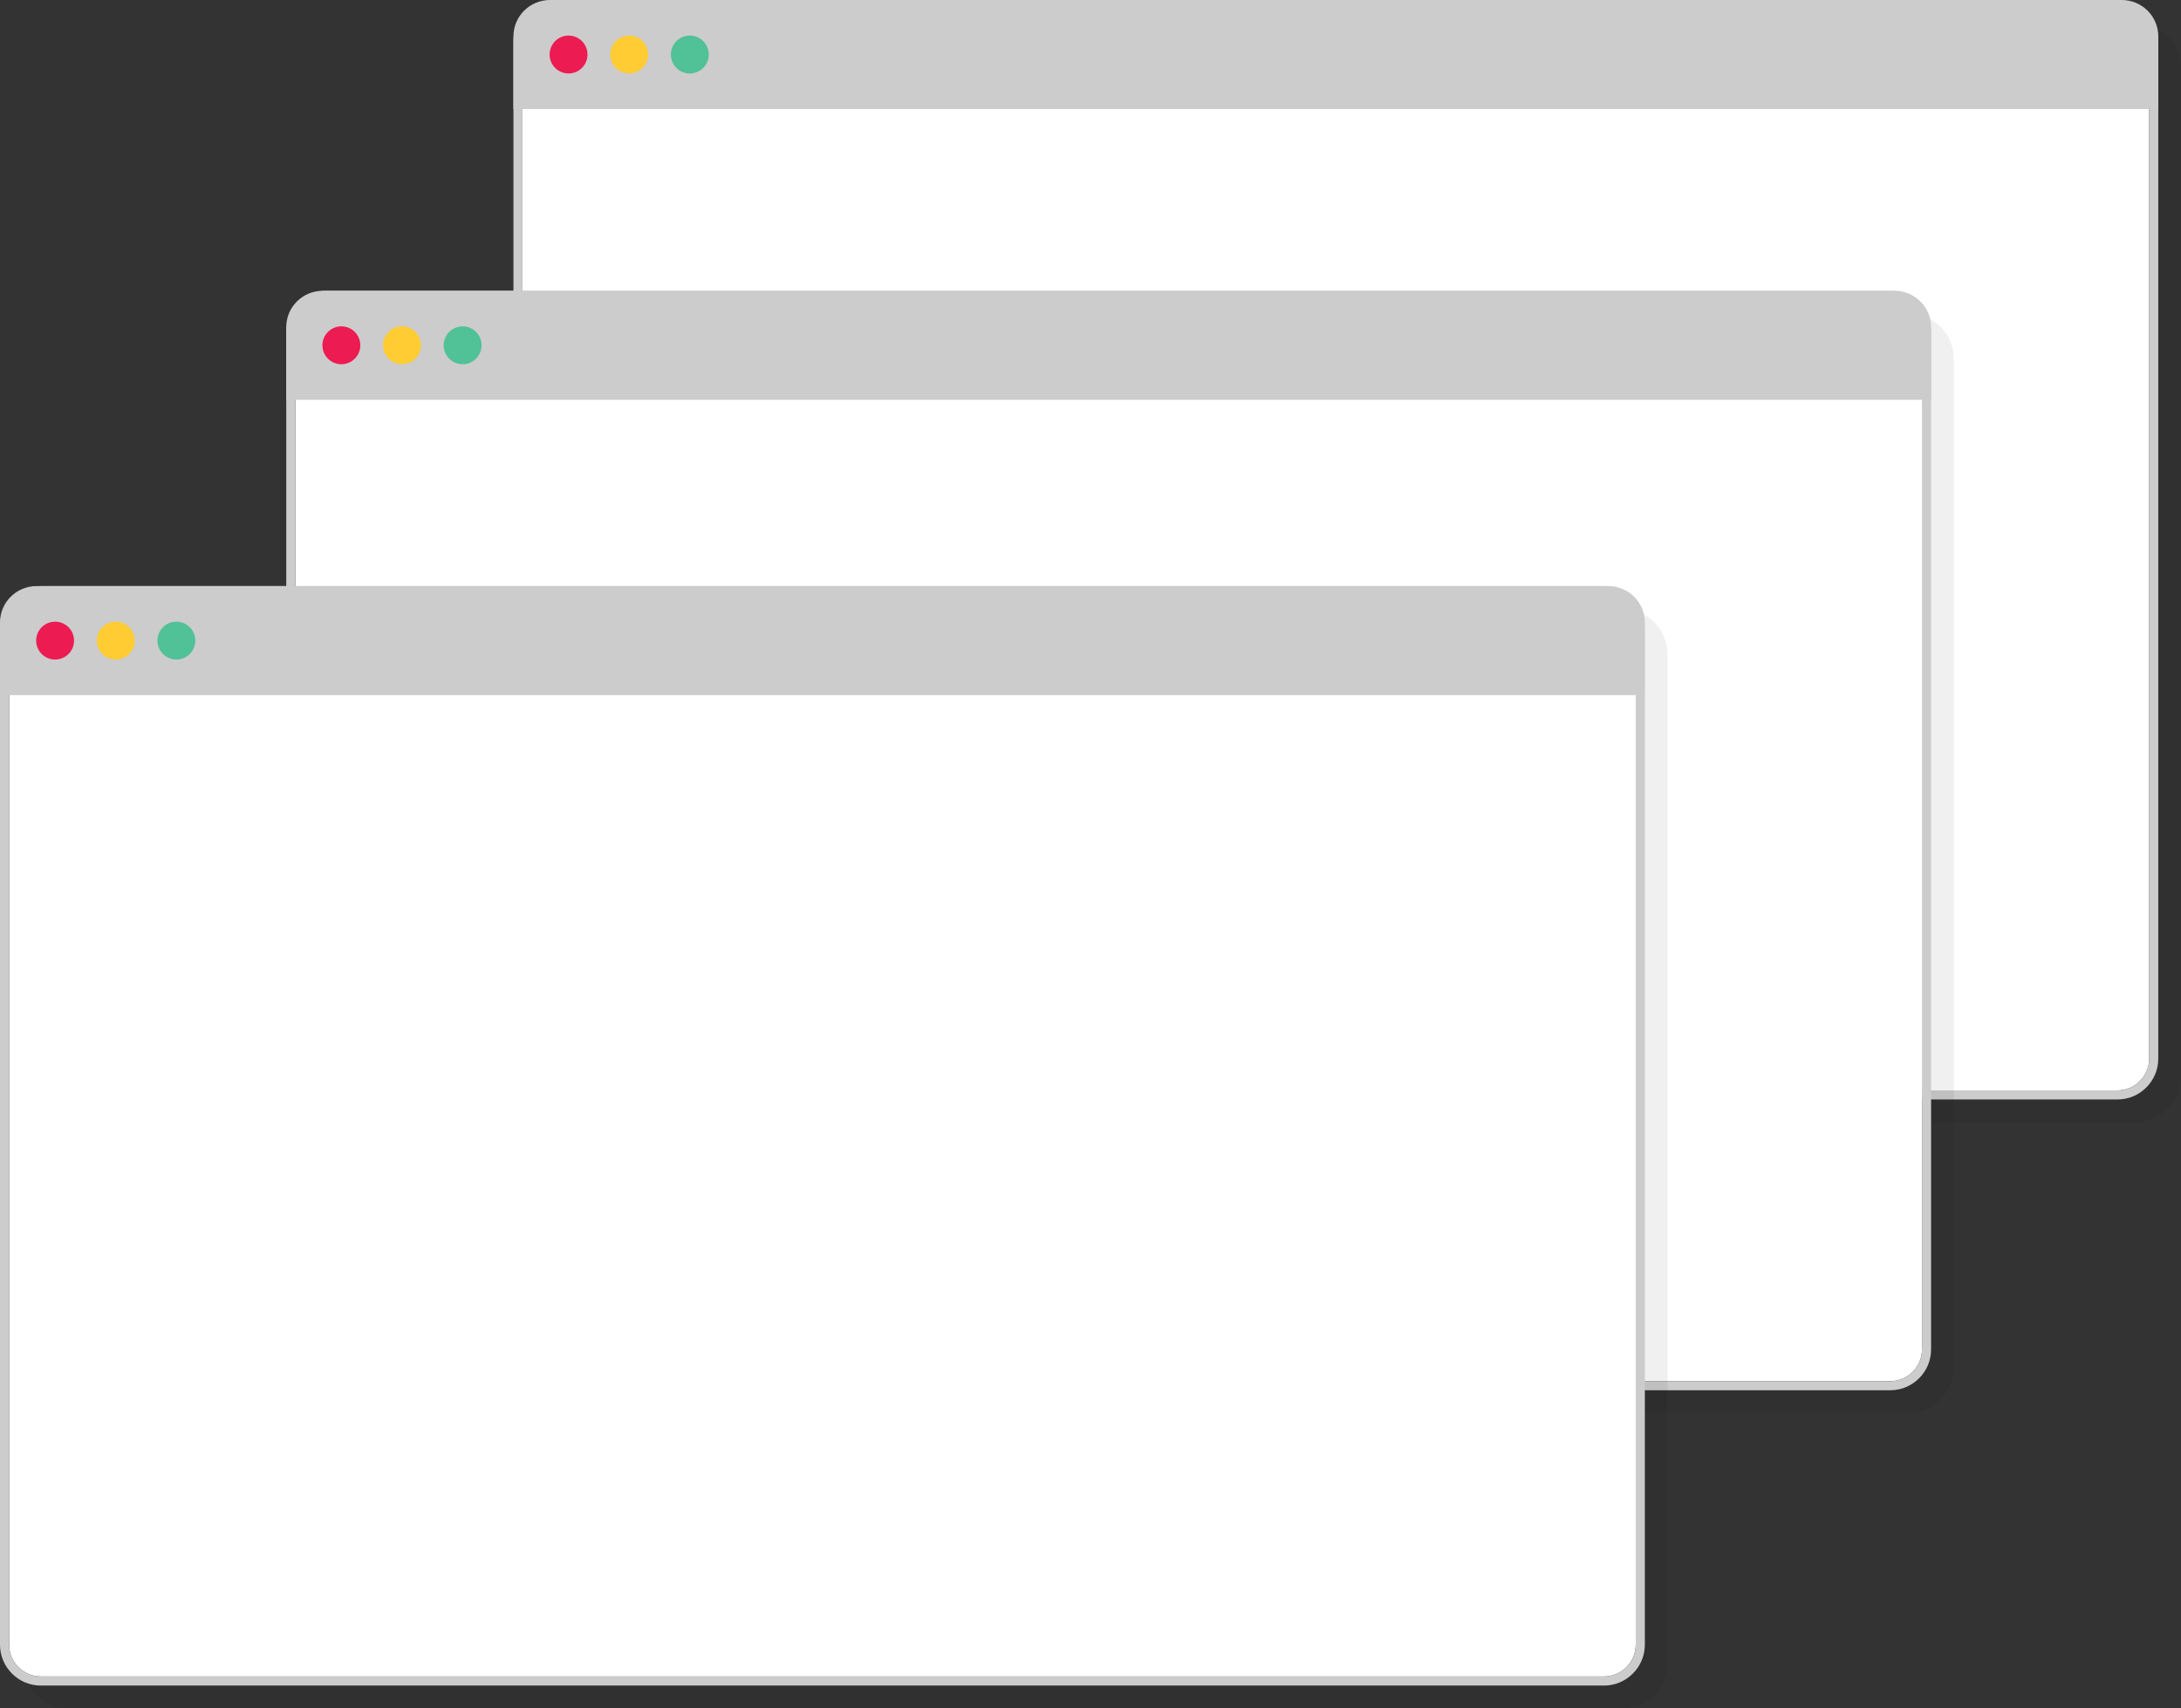 <?xml version="1.0" encoding="utf-8"?>
<!-- Generator: Adobe Illustrator 15.0.0, SVG Export Plug-In . SVG Version: 6.00 Build 0)  -->
<!DOCTYPE svg PUBLIC "-//W3C//DTD SVG 1.1//EN" "http://www.w3.org/Graphics/SVG/1.1/DTD/svg11.dtd">
<svg version="1.1" id="Layer_1" xmlns="http://www.w3.org/2000/svg" xmlns:xlink="http://www.w3.org/1999/xlink" x="0px" y="0px"
	 width="480px" height="376px" viewBox="0 0 480 376" enable-background="new 0 0 480 376" xml:space="preserve">
<rect x="0" y="0" width="480" height="376" fill="#333333" stroke="none"/>
<path opacity="0.06" d="M480,237c0,5.523-4.478,10-10,10H128c-5.522,0-10-4.477-10-10V15c0-5.523,4.478-10,10-10h342
	c5.522,0,10,4.477,10,10V237z"/>
<g>
	<g>
		<path fill="#FFFFFF" d="M466,2H122c-3.86,0-7,3.14-7,7v224c0,3.859,3.14,7,7,7h344c3.859,0,7-3.141,7-7V9
			C473,5.14,469.859,2,466,2z"/>
		<path fill="#CCCCCC" d="M466,0H122c-4.962,0-9,4.038-9,9v224c0,4.963,4.038,9,9,9h344c4.963,0,9-4.037,9-9V9
			C475,4.038,470.963,0,466,0z M473,233c0,3.859-3.141,7-7,7H122c-3.86,0-7-3.141-7-7V9c0-3.86,3.14-7,7-7h344c3.859,0,7,3.14,7,7
			V233z"/>
	</g>
	<path fill="#CCCCCC" d="M466.955,0H121.044C116.602,0,113,3.582,113,8v4v4v8h8.044h345.911H475v-8v-4V8
		C475,3.582,471.398,0,466.955,0z"/>
	<g>
		<circle fill="#EC1B52" cx="125.128" cy="12" r="4.17"/>
		<circle fill="#FFCC33" cx="138.473" cy="12" r="4.17"/>
		<circle fill="#51C197" cx="151.818" cy="12" r="4.17"/>
	</g>
</g>
<path opacity="0.06" d="M430,301c0,5.523-4.478,10-10,10H78c-5.522,0-10-4.477-10-10V79c0-5.523,4.478-10,10-10h342
	c5.522,0,10,4.477,10,10V301z"/>
<g>
	<g>
		<path fill="#FFFFFF" d="M416,66H72c-3.859,0-7,3.14-7,7v224c0,3.859,3.141,7,7,7h344c3.859,0,7-3.141,7-7V73
			C423,69.14,419.859,66,416,66z"/>
		<path fill="#CCCCCC" d="M416,64H72c-4.963,0-9,4.038-9,9v224c0,4.963,4.037,9,9,9h344c4.963,0,9-4.037,9-9V73
			C425,68.038,420.963,64,416,64z M423,297c0,3.859-3.141,7-7,7H72c-3.859,0-7-3.141-7-7V73c0-3.86,3.141-7,7-7h344
			c3.859,0,7,3.14,7,7V297z"/>
	</g>
	<path fill="#CCCCCC" d="M416.955,64H71.044C66.602,64,63,67.582,63,72v4v4v8h8.044h345.911H425v-8v-4v-4
		C425,67.582,421.398,64,416.955,64z"/>
	<g>
		<circle fill="#EC1B52" cx="75.129" cy="76" r="4.17"/>
		<circle fill="#FFCC33" cx="88.473" cy="76" r="4.17"/>
		<circle fill="#51C197" cx="101.818" cy="76" r="4.17"/>
	</g>
</g>
<path opacity="0.06" d="M367,366c0,5.523-4.478,10-10,10H15c-5.522,0-10-4.477-10-10V144c0-5.523,4.478-10,10-10h342
	c5.522,0,10,4.477,10,10V366z"/>
<g>
	<g>
		<path fill="#FFFFFF" d="M353,131H9c-3.86,0-7,3.14-7,7v224c0,3.859,3.14,7,7,7h344c3.859,0,7-3.141,7-7V138
			C360,134.14,356.859,131,353,131z"/>
		<path fill="#CCCCCC" d="M353,129H9c-4.962,0-9,4.038-9,9v224c0,4.963,4.038,9,9,9h344c4.963,0,9-4.037,9-9V138
			C362,133.038,357.963,129,353,129z M360,362c0,3.859-3.141,7-7,7H9c-3.86,0-7-3.141-7-7V138c0-3.86,3.14-7,7-7h344
			c3.859,0,7,3.14,7,7V362z"/>
	</g>
	<path fill="#CCCCCC" d="M353.955,129H8.044C3.602,129,0,132.582,0,137v4v4v8h8.044h345.911H362v-8v-4v-4
		C362,132.582,358.398,129,353.955,129z"/>
	<g>
		<circle fill="#EC1B52" cx="12.128" cy="141" r="4.17"/>
		<circle fill="#FFCC33" cx="25.473" cy="141" r="4.17"/>
		<circle fill="#51C197" cx="38.818" cy="141" r="4.17"/>
	</g>
</g>
</svg>
